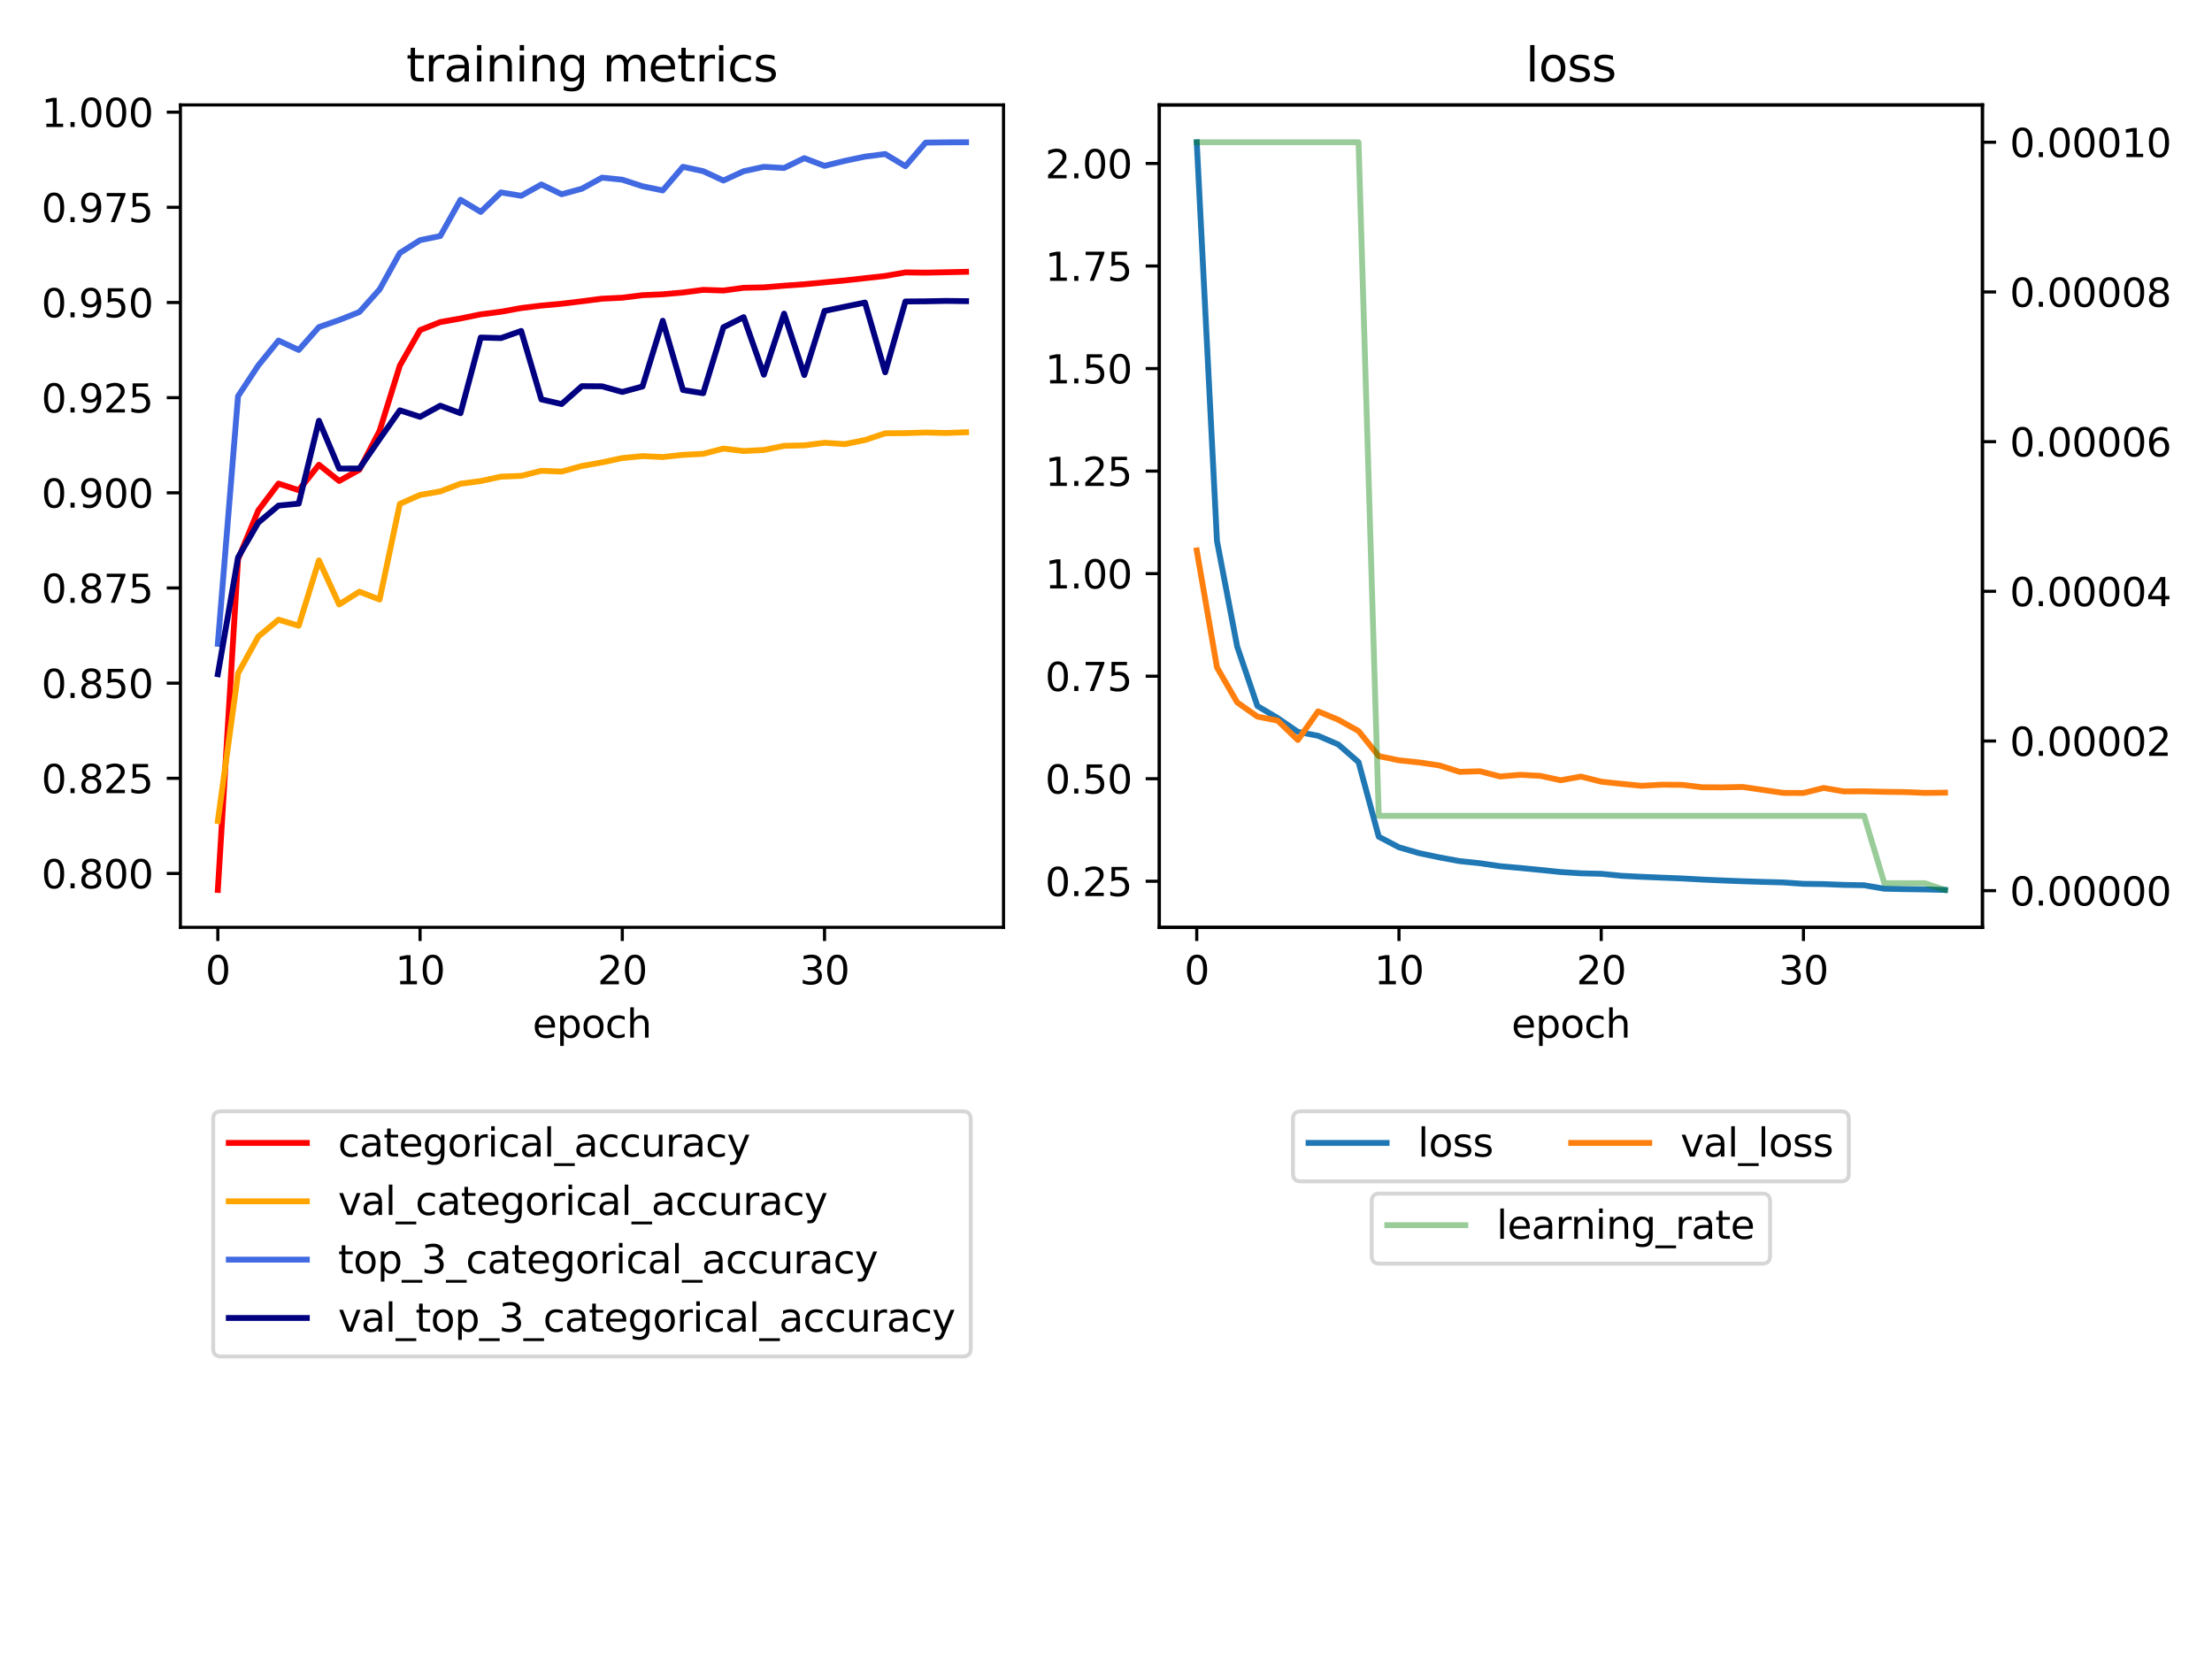 <?xml version="1.0" encoding="utf-8" standalone="no"?>
<!DOCTYPE svg PUBLIC "-//W3C//DTD SVG 1.1//EN"
  "http://www.w3.org/Graphics/SVG/1.1/DTD/svg11.dtd">
<svg xmlns:xlink="http://www.w3.org/1999/xlink" width="566.929pt" height="425.197pt" viewBox="0 0 566.929 425.197" xmlns="http://www.w3.org/2000/svg" version="1.1">
 <defs>
  <style type="text/css">*{stroke-linejoin: round; stroke-linecap: butt}</style>
 </defs>
 <g id="figure_1">
  <g id="patch_1">
   <path d="M 0 425.197 
L 566.929 425.197 
L 566.929 0 
L 0 0 
z
" style="fill: #ffffff"/>
  </g>
  <g id="axes_1">
   <g id="patch_2">
    <path d="M 46.24 237.672 
L 257.195 237.672 
L 257.195 26.88 
L 46.24 26.88 
z
" style="fill: #ffffff"/>
   </g>
   <g id="matplotlib.axis_1">
    <g id="xtick_1">
     <g id="line2d_1">
      <defs>
       <path id="mb684f22e29" d="M 0 0 
L 0 3.5 
" style="stroke: #000000; stroke-width: 0.8"/>
      </defs>
      <g>
       <use xlink:href="#mb684f22e29" x="55.829" y="237.672" style="stroke: #000000; stroke-width: 0.8"/>
      </g>
     </g>
     <g id="text_1">
      <!-- 0 -->
      <g transform="translate(52.648 252.27) scale(0.1 -0.1)">
       <defs>
        <path id="DejaVuSans-30" d="M 2034 4250 
Q 1547 4250 1301 3770 
Q 1056 3291 1056 2328 
Q 1056 1369 1301 889 
Q 1547 409 2034 409 
Q 2525 409 2770 889 
Q 3016 1369 3016 2328 
Q 3016 3291 2770 3770 
Q 2525 4250 2034 4250 
z
M 2034 4750 
Q 2819 4750 3233 4129 
Q 3647 3509 3647 2328 
Q 3647 1150 3233 529 
Q 2819 -91 2034 -91 
Q 1250 -91 836 529 
Q 422 1150 422 2328 
Q 422 3509 836 4129 
Q 1250 4750 2034 4750 
z
" transform="scale(0.016)"/>
       </defs>
       <use xlink:href="#DejaVuSans-30"/>
      </g>
     </g>
    </g>
    <g id="xtick_2">
     <g id="line2d_2">
      <g>
       <use xlink:href="#mb684f22e29" x="107.66" y="237.672" style="stroke: #000000; stroke-width: 0.8"/>
      </g>
     </g>
     <g id="text_2">
      <!-- 10 -->
      <g transform="translate(101.298 252.27) scale(0.1 -0.1)">
       <defs>
        <path id="DejaVuSans-31" d="M 794 531 
L 1825 531 
L 1825 4091 
L 703 3866 
L 703 4441 
L 1819 4666 
L 2450 4666 
L 2450 531 
L 3481 531 
L 3481 0 
L 794 0 
L 794 531 
z
" transform="scale(0.016)"/>
       </defs>
       <use xlink:href="#DejaVuSans-31"/>
       <use xlink:href="#DejaVuSans-30" x="63.623"/>
      </g>
     </g>
    </g>
    <g id="xtick_3">
     <g id="line2d_3">
      <g>
       <use xlink:href="#mb684f22e29" x="159.492" y="237.672" style="stroke: #000000; stroke-width: 0.8"/>
      </g>
     </g>
     <g id="text_3">
      <!-- 20 -->
      <g transform="translate(153.13 252.27) scale(0.1 -0.1)">
       <defs>
        <path id="DejaVuSans-32" d="M 1228 531 
L 3431 531 
L 3431 0 
L 469 0 
L 469 531 
Q 828 903 1448 1529 
Q 2069 2156 2228 2338 
Q 2531 2678 2651 2914 
Q 2772 3150 2772 3378 
Q 2772 3750 2511 3984 
Q 2250 4219 1831 4219 
Q 1534 4219 1204 4116 
Q 875 4013 500 3803 
L 500 4441 
Q 881 4594 1212 4672 
Q 1544 4750 1819 4750 
Q 2544 4750 2975 4387 
Q 3406 4025 3406 3419 
Q 3406 3131 3298 2873 
Q 3191 2616 2906 2266 
Q 2828 2175 2409 1742 
Q 1991 1309 1228 531 
z
" transform="scale(0.016)"/>
       </defs>
       <use xlink:href="#DejaVuSans-32"/>
       <use xlink:href="#DejaVuSans-30" x="63.623"/>
      </g>
     </g>
    </g>
    <g id="xtick_4">
     <g id="line2d_4">
      <g>
       <use xlink:href="#mb684f22e29" x="211.324" y="237.672" style="stroke: #000000; stroke-width: 0.8"/>
      </g>
     </g>
     <g id="text_4">
      <!-- 30 -->
      <g transform="translate(204.961 252.27) scale(0.1 -0.1)">
       <defs>
        <path id="DejaVuSans-33" d="M 2597 2516 
Q 3050 2419 3304 2112 
Q 3559 1806 3559 1356 
Q 3559 666 3084 287 
Q 2609 -91 1734 -91 
Q 1441 -91 1130 -33 
Q 819 25 488 141 
L 488 750 
Q 750 597 1062 519 
Q 1375 441 1716 441 
Q 2309 441 2620 675 
Q 2931 909 2931 1356 
Q 2931 1769 2642 2001 
Q 2353 2234 1838 2234 
L 1294 2234 
L 1294 2753 
L 1863 2753 
Q 2328 2753 2575 2939 
Q 2822 3125 2822 3475 
Q 2822 3834 2567 4026 
Q 2313 4219 1838 4219 
Q 1578 4219 1281 4162 
Q 984 4106 628 3988 
L 628 4550 
Q 988 4650 1302 4700 
Q 1616 4750 1894 4750 
Q 2613 4750 3031 4423 
Q 3450 4097 3450 3541 
Q 3450 3153 3228 2886 
Q 3006 2619 2597 2516 
z
" transform="scale(0.016)"/>
       </defs>
       <use xlink:href="#DejaVuSans-33"/>
       <use xlink:href="#DejaVuSans-30" x="63.623"/>
      </g>
     </g>
    </g>
    <g id="text_5">
     <!-- epoch -->
     <g transform="translate(136.489 265.948) scale(0.1 -0.1)">
      <defs>
       <path id="DejaVuSans-65" d="M 3597 1894 
L 3597 1613 
L 953 1613 
Q 991 1019 1311 708 
Q 1631 397 2203 397 
Q 2534 397 2845 478 
Q 3156 559 3463 722 
L 3463 178 
Q 3153 47 2828 -22 
Q 2503 -91 2169 -91 
Q 1331 -91 842 396 
Q 353 884 353 1716 
Q 353 2575 817 3079 
Q 1281 3584 2069 3584 
Q 2775 3584 3186 3129 
Q 3597 2675 3597 1894 
z
M 3022 2063 
Q 3016 2534 2758 2815 
Q 2500 3097 2075 3097 
Q 1594 3097 1305 2825 
Q 1016 2553 972 2059 
L 3022 2063 
z
" transform="scale(0.016)"/>
       <path id="DejaVuSans-70" d="M 1159 525 
L 1159 -1331 
L 581 -1331 
L 581 3500 
L 1159 3500 
L 1159 2969 
Q 1341 3281 1617 3432 
Q 1894 3584 2278 3584 
Q 2916 3584 3314 3078 
Q 3713 2572 3713 1747 
Q 3713 922 3314 415 
Q 2916 -91 2278 -91 
Q 1894 -91 1617 61 
Q 1341 213 1159 525 
z
M 3116 1747 
Q 3116 2381 2855 2742 
Q 2594 3103 2138 3103 
Q 1681 3103 1420 2742 
Q 1159 2381 1159 1747 
Q 1159 1113 1420 752 
Q 1681 391 2138 391 
Q 2594 391 2855 752 
Q 3116 1113 3116 1747 
z
" transform="scale(0.016)"/>
       <path id="DejaVuSans-6f" d="M 1959 3097 
Q 1497 3097 1228 2736 
Q 959 2375 959 1747 
Q 959 1119 1226 758 
Q 1494 397 1959 397 
Q 2419 397 2687 759 
Q 2956 1122 2956 1747 
Q 2956 2369 2687 2733 
Q 2419 3097 1959 3097 
z
M 1959 3584 
Q 2709 3584 3137 3096 
Q 3566 2609 3566 1747 
Q 3566 888 3137 398 
Q 2709 -91 1959 -91 
Q 1206 -91 779 398 
Q 353 888 353 1747 
Q 353 2609 779 3096 
Q 1206 3584 1959 3584 
z
" transform="scale(0.016)"/>
       <path id="DejaVuSans-63" d="M 3122 3366 
L 3122 2828 
Q 2878 2963 2633 3030 
Q 2388 3097 2138 3097 
Q 1578 3097 1268 2742 
Q 959 2388 959 1747 
Q 959 1106 1268 751 
Q 1578 397 2138 397 
Q 2388 397 2633 464 
Q 2878 531 3122 666 
L 3122 134 
Q 2881 22 2623 -34 
Q 2366 -91 2075 -91 
Q 1284 -91 818 406 
Q 353 903 353 1747 
Q 353 2603 823 3093 
Q 1294 3584 2113 3584 
Q 2378 3584 2631 3529 
Q 2884 3475 3122 3366 
z
" transform="scale(0.016)"/>
       <path id="DejaVuSans-68" d="M 3513 2113 
L 3513 0 
L 2938 0 
L 2938 2094 
Q 2938 2591 2744 2837 
Q 2550 3084 2163 3084 
Q 1697 3084 1428 2787 
Q 1159 2491 1159 1978 
L 1159 0 
L 581 0 
L 581 4863 
L 1159 4863 
L 1159 2956 
Q 1366 3272 1645 3428 
Q 1925 3584 2291 3584 
Q 2894 3584 3203 3211 
Q 3513 2838 3513 2113 
z
" transform="scale(0.016)"/>
      </defs>
      <use xlink:href="#DejaVuSans-65"/>
      <use xlink:href="#DejaVuSans-70" x="61.523"/>
      <use xlink:href="#DejaVuSans-6f" x="125"/>
      <use xlink:href="#DejaVuSans-63" x="186.182"/>
      <use xlink:href="#DejaVuSans-68" x="241.162"/>
     </g>
    </g>
   </g>
   <g id="matplotlib.axis_2">
    <g id="ytick_1">
     <g id="line2d_5">
      <defs>
       <path id="mec650b9d43" d="M 0 0 
L -3.5 0 
" style="stroke: #000000; stroke-width: 0.8"/>
      </defs>
      <g>
       <use xlink:href="#mec650b9d43" x="46.24" y="223.868" style="stroke: #000000; stroke-width: 0.8"/>
      </g>
     </g>
     <g id="text_6">
      <!-- 0.800 -->
      <g transform="translate(10.612 227.667) scale(0.1 -0.1)">
       <defs>
        <path id="DejaVuSans-2e" d="M 684 794 
L 1344 794 
L 1344 0 
L 684 0 
L 684 794 
z
" transform="scale(0.016)"/>
        <path id="DejaVuSans-38" d="M 2034 2216 
Q 1584 2216 1326 1975 
Q 1069 1734 1069 1313 
Q 1069 891 1326 650 
Q 1584 409 2034 409 
Q 2484 409 2743 651 
Q 3003 894 3003 1313 
Q 3003 1734 2745 1975 
Q 2488 2216 2034 2216 
z
M 1403 2484 
Q 997 2584 770 2862 
Q 544 3141 544 3541 
Q 544 4100 942 4425 
Q 1341 4750 2034 4750 
Q 2731 4750 3128 4425 
Q 3525 4100 3525 3541 
Q 3525 3141 3298 2862 
Q 3072 2584 2669 2484 
Q 3125 2378 3379 2068 
Q 3634 1759 3634 1313 
Q 3634 634 3220 271 
Q 2806 -91 2034 -91 
Q 1263 -91 848 271 
Q 434 634 434 1313 
Q 434 1759 690 2068 
Q 947 2378 1403 2484 
z
M 1172 3481 
Q 1172 3119 1398 2916 
Q 1625 2713 2034 2713 
Q 2441 2713 2670 2916 
Q 2900 3119 2900 3481 
Q 2900 3844 2670 4047 
Q 2441 4250 2034 4250 
Q 1625 4250 1398 4047 
Q 1172 3844 1172 3481 
z
" transform="scale(0.016)"/>
       </defs>
       <use xlink:href="#DejaVuSans-30"/>
       <use xlink:href="#DejaVuSans-2e" x="63.623"/>
       <use xlink:href="#DejaVuSans-38" x="95.41"/>
       <use xlink:href="#DejaVuSans-30" x="159.033"/>
       <use xlink:href="#DejaVuSans-30" x="222.656"/>
      </g>
     </g>
    </g>
    <g id="ytick_2">
     <g id="line2d_6">
      <g>
       <use xlink:href="#mec650b9d43" x="46.24" y="199.478" style="stroke: #000000; stroke-width: 0.8"/>
      </g>
     </g>
     <g id="text_7">
      <!-- 0.825 -->
      <g transform="translate(10.612 203.277) scale(0.1 -0.1)">
       <defs>
        <path id="DejaVuSans-35" d="M 691 4666 
L 3169 4666 
L 3169 4134 
L 1269 4134 
L 1269 2991 
Q 1406 3038 1543 3061 
Q 1681 3084 1819 3084 
Q 2600 3084 3056 2656 
Q 3513 2228 3513 1497 
Q 3513 744 3044 326 
Q 2575 -91 1722 -91 
Q 1428 -91 1123 -41 
Q 819 9 494 109 
L 494 744 
Q 775 591 1075 516 
Q 1375 441 1709 441 
Q 2250 441 2565 725 
Q 2881 1009 2881 1497 
Q 2881 1984 2565 2268 
Q 2250 2553 1709 2553 
Q 1456 2553 1204 2497 
Q 953 2441 691 2322 
L 691 4666 
z
" transform="scale(0.016)"/>
       </defs>
       <use xlink:href="#DejaVuSans-30"/>
       <use xlink:href="#DejaVuSans-2e" x="63.623"/>
       <use xlink:href="#DejaVuSans-38" x="95.41"/>
       <use xlink:href="#DejaVuSans-32" x="159.033"/>
       <use xlink:href="#DejaVuSans-35" x="222.656"/>
      </g>
     </g>
    </g>
    <g id="ytick_3">
     <g id="line2d_7">
      <g>
       <use xlink:href="#mec650b9d43" x="46.24" y="175.088" style="stroke: #000000; stroke-width: 0.8"/>
      </g>
     </g>
     <g id="text_8">
      <!-- 0.850 -->
      <g transform="translate(10.612 178.887) scale(0.1 -0.1)">
       <use xlink:href="#DejaVuSans-30"/>
       <use xlink:href="#DejaVuSans-2e" x="63.623"/>
       <use xlink:href="#DejaVuSans-38" x="95.41"/>
       <use xlink:href="#DejaVuSans-35" x="159.033"/>
       <use xlink:href="#DejaVuSans-30" x="222.656"/>
      </g>
     </g>
    </g>
    <g id="ytick_4">
     <g id="line2d_8">
      <g>
       <use xlink:href="#mec650b9d43" x="46.24" y="150.697" style="stroke: #000000; stroke-width: 0.8"/>
      </g>
     </g>
     <g id="text_9">
      <!-- 0.875 -->
      <g transform="translate(10.612 154.497) scale(0.1 -0.1)">
       <defs>
        <path id="DejaVuSans-37" d="M 525 4666 
L 3525 4666 
L 3525 4397 
L 1831 0 
L 1172 0 
L 2766 4134 
L 525 4134 
L 525 4666 
z
" transform="scale(0.016)"/>
       </defs>
       <use xlink:href="#DejaVuSans-30"/>
       <use xlink:href="#DejaVuSans-2e" x="63.623"/>
       <use xlink:href="#DejaVuSans-38" x="95.41"/>
       <use xlink:href="#DejaVuSans-37" x="159.033"/>
       <use xlink:href="#DejaVuSans-35" x="222.656"/>
      </g>
     </g>
    </g>
    <g id="ytick_5">
     <g id="line2d_9">
      <g>
       <use xlink:href="#mec650b9d43" x="46.24" y="126.307" style="stroke: #000000; stroke-width: 0.8"/>
      </g>
     </g>
     <g id="text_10">
      <!-- 0.900 -->
      <g transform="translate(10.612 130.107) scale(0.1 -0.1)">
       <defs>
        <path id="DejaVuSans-39" d="M 703 97 
L 703 672 
Q 941 559 1184 500 
Q 1428 441 1663 441 
Q 2288 441 2617 861 
Q 2947 1281 2994 2138 
Q 2813 1869 2534 1725 
Q 2256 1581 1919 1581 
Q 1219 1581 811 2004 
Q 403 2428 403 3163 
Q 403 3881 828 4315 
Q 1253 4750 1959 4750 
Q 2769 4750 3195 4129 
Q 3622 3509 3622 2328 
Q 3622 1225 3098 567 
Q 2575 -91 1691 -91 
Q 1453 -91 1209 -44 
Q 966 3 703 97 
z
M 1959 2075 
Q 2384 2075 2632 2365 
Q 2881 2656 2881 3163 
Q 2881 3666 2632 3958 
Q 2384 4250 1959 4250 
Q 1534 4250 1286 3958 
Q 1038 3666 1038 3163 
Q 1038 2656 1286 2365 
Q 1534 2075 1959 2075 
z
" transform="scale(0.016)"/>
       </defs>
       <use xlink:href="#DejaVuSans-30"/>
       <use xlink:href="#DejaVuSans-2e" x="63.623"/>
       <use xlink:href="#DejaVuSans-39" x="95.41"/>
       <use xlink:href="#DejaVuSans-30" x="159.033"/>
       <use xlink:href="#DejaVuSans-30" x="222.656"/>
      </g>
     </g>
    </g>
    <g id="ytick_6">
     <g id="line2d_10">
      <g>
       <use xlink:href="#mec650b9d43" x="46.24" y="101.917" style="stroke: #000000; stroke-width: 0.8"/>
      </g>
     </g>
     <g id="text_11">
      <!-- 0.925 -->
      <g transform="translate(10.612 105.717) scale(0.1 -0.1)">
       <use xlink:href="#DejaVuSans-30"/>
       <use xlink:href="#DejaVuSans-2e" x="63.623"/>
       <use xlink:href="#DejaVuSans-39" x="95.41"/>
       <use xlink:href="#DejaVuSans-32" x="159.033"/>
       <use xlink:href="#DejaVuSans-35" x="222.656"/>
      </g>
     </g>
    </g>
    <g id="ytick_7">
     <g id="line2d_11">
      <g>
       <use xlink:href="#mec650b9d43" x="46.24" y="77.527" style="stroke: #000000; stroke-width: 0.8"/>
      </g>
     </g>
     <g id="text_12">
      <!-- 0.950 -->
      <g transform="translate(10.612 81.327) scale(0.1 -0.1)">
       <use xlink:href="#DejaVuSans-30"/>
       <use xlink:href="#DejaVuSans-2e" x="63.623"/>
       <use xlink:href="#DejaVuSans-39" x="95.41"/>
       <use xlink:href="#DejaVuSans-35" x="159.033"/>
       <use xlink:href="#DejaVuSans-30" x="222.656"/>
      </g>
     </g>
    </g>
    <g id="ytick_8">
     <g id="line2d_12">
      <g>
       <use xlink:href="#mec650b9d43" x="46.24" y="53.137" style="stroke: #000000; stroke-width: 0.8"/>
      </g>
     </g>
     <g id="text_13">
      <!-- 0.975 -->
      <g transform="translate(10.612 56.937) scale(0.1 -0.1)">
       <use xlink:href="#DejaVuSans-30"/>
       <use xlink:href="#DejaVuSans-2e" x="63.623"/>
       <use xlink:href="#DejaVuSans-39" x="95.41"/>
       <use xlink:href="#DejaVuSans-37" x="159.033"/>
       <use xlink:href="#DejaVuSans-35" x="222.656"/>
      </g>
     </g>
    </g>
    <g id="ytick_9">
     <g id="line2d_13">
      <g>
       <use xlink:href="#mec650b9d43" x="46.24" y="28.747" style="stroke: #000000; stroke-width: 0.8"/>
      </g>
     </g>
     <g id="text_14">
      <!-- 1.000 -->
      <g transform="translate(10.612 32.547) scale(0.1 -0.1)">
       <use xlink:href="#DejaVuSans-31"/>
       <use xlink:href="#DejaVuSans-2e" x="63.623"/>
       <use xlink:href="#DejaVuSans-30" x="95.41"/>
       <use xlink:href="#DejaVuSans-30" x="159.033"/>
       <use xlink:href="#DejaVuSans-30" x="222.656"/>
      </g>
     </g>
    </g>
   </g>
   <g id="line2d_14">
    <path d="M 55.829 228.09 
L 61.012 143.334 
L 66.195 130.834 
L 71.378 123.94 
L 76.561 125.637 
L 81.745 119.119 
L 86.928 123.27 
L 92.111 120.389 
L 97.294 110.41 
L 102.477 93.704 
L 107.66 84.604 
L 112.844 82.545 
L 118.027 81.625 
L 123.21 80.564 
L 128.393 79.897 
L 133.576 78.954 
L 138.759 78.319 
L 143.943 77.849 
L 149.126 77.218 
L 154.309 76.551 
L 159.492 76.302 
L 164.675 75.655 
L 169.858 75.426 
L 175.041 74.969 
L 180.225 74.29 
L 185.408 74.46 
L 190.591 73.761 
L 195.774 73.651 
L 200.957 73.225 
L 206.14 72.858 
L 211.324 72.364 
L 216.507 71.883 
L 221.69 71.299 
L 226.873 70.727 
L 232.056 69.816 
L 237.239 69.879 
L 242.423 69.776 
L 247.606 69.662 
" clip-path="url(#pf6dcddb438)" style="fill: none; stroke: #ff0000; stroke-width: 1.5; stroke-linecap: square"/>
   </g>
   <g id="line2d_15">
    <path d="M 55.829 210.418 
L 61.012 172.572 
L 66.195 163.166 
L 71.378 158.825 
L 76.561 160.372 
L 81.745 143.63 
L 86.928 154.926 
L 92.111 151.65 
L 97.294 153.66 
L 102.477 129.139 
L 107.66 126.848 
L 112.844 125.944 
L 118.027 123.974 
L 123.21 123.291 
L 128.393 122.165 
L 133.576 121.964 
L 138.759 120.658 
L 143.943 120.859 
L 149.126 119.432 
L 154.309 118.507 
L 159.492 117.402 
L 164.675 116.899 
L 169.858 117.141 
L 175.041 116.578 
L 180.225 116.316 
L 185.408 114.97 
L 190.591 115.593 
L 195.774 115.332 
L 200.957 114.266 
L 206.14 114.146 
L 211.324 113.483 
L 216.507 113.824 
L 221.69 112.779 
L 226.873 111.051 
L 232.056 111.011 
L 237.239 110.85 
L 242.423 110.97 
L 247.606 110.789 
" clip-path="url(#pf6dcddb438)" style="fill: none; stroke: #ffa500; stroke-width: 1.5; stroke-linecap: square"/>
   </g>
   <g id="line2d_16">
    <path d="M 55.829 165.012 
L 61.012 101.532 
L 66.195 93.668 
L 71.378 87.284 
L 76.561 89.695 
L 81.745 83.831 
L 86.928 82.02 
L 92.111 79.964 
L 97.294 74.164 
L 102.477 64.832 
L 107.66 61.553 
L 112.844 60.492 
L 118.027 51.199 
L 123.21 54.312 
L 128.393 49.317 
L 133.576 50.177 
L 138.759 47.281 
L 143.943 49.786 
L 149.126 48.374 
L 154.309 45.525 
L 159.492 46.058 
L 164.675 47.739 
L 169.858 48.808 
L 175.041 42.747 
L 180.225 43.872 
L 185.408 46.267 
L 190.591 43.887 
L 195.774 42.759 
L 200.957 43.055 
L 206.14 40.53 
L 211.324 42.51 
L 216.507 41.232 
L 221.69 40.143 
L 226.873 39.476 
L 232.056 42.593 
L 237.239 36.548 
L 242.423 36.485 
L 247.606 36.461 
" clip-path="url(#pf6dcddb438)" style="fill: none; stroke: #4169e1; stroke-width: 1.5; stroke-linecap: square"/>
   </g>
   <g id="line2d_17">
    <path d="M 55.829 172.793 
L 61.012 142.867 
L 66.195 133.943 
L 71.378 129.582 
L 76.561 129.079 
L 81.745 107.835 
L 86.928 120.095 
L 92.111 120.075 
L 97.294 112.538 
L 102.477 105.162 
L 107.66 106.83 
L 112.844 103.976 
L 118.027 105.905 
L 123.21 86.51 
L 128.393 86.651 
L 133.576 84.822 
L 138.759 102.368 
L 143.943 103.554 
L 149.126 98.972 
L 154.309 99.012 
L 159.492 100.459 
L 164.675 99.052 
L 169.858 82.209 
L 175.041 99.956 
L 180.225 100.78 
L 185.408 83.878 
L 190.591 81.285 
L 195.774 96.037 
L 200.957 80.38 
L 206.14 96.118 
L 211.324 79.697 
L 216.507 78.612 
L 221.69 77.546 
L 226.873 95.414 
L 232.056 77.265 
L 237.239 77.225 
L 242.423 77.124 
L 247.606 77.185 
" clip-path="url(#pf6dcddb438)" style="fill: none; stroke: #000080; stroke-width: 1.5; stroke-linecap: square"/>
   </g>
   <g id="patch_3">
    <path d="M 46.24 237.672 
L 46.24 26.88 
" style="fill: none; stroke: #000000; stroke-width: 0.8; stroke-linejoin: miter; stroke-linecap: square"/>
   </g>
   <g id="patch_4">
    <path d="M 257.195 237.672 
L 257.195 26.88 
" style="fill: none; stroke: #000000; stroke-width: 0.8; stroke-linejoin: miter; stroke-linecap: square"/>
   </g>
   <g id="patch_5">
    <path d="M 46.24 237.672 
L 257.195 237.672 
" style="fill: none; stroke: #000000; stroke-width: 0.8; stroke-linejoin: miter; stroke-linecap: square"/>
   </g>
   <g id="patch_6">
    <path d="M 46.24 26.88 
L 257.195 26.88 
" style="fill: none; stroke: #000000; stroke-width: 0.8; stroke-linejoin: miter; stroke-linecap: square"/>
   </g>
   <g id="text_15">
    <!-- training metrics -->
    <g transform="translate(104.12 20.88) scale(0.12 -0.12)">
     <defs>
      <path id="DejaVuSans-74" d="M 1172 4494 
L 1172 3500 
L 2356 3500 
L 2356 3053 
L 1172 3053 
L 1172 1153 
Q 1172 725 1289 603 
Q 1406 481 1766 481 
L 2356 481 
L 2356 0 
L 1766 0 
Q 1100 0 847 248 
Q 594 497 594 1153 
L 594 3053 
L 172 3053 
L 172 3500 
L 594 3500 
L 594 4494 
L 1172 4494 
z
" transform="scale(0.016)"/>
      <path id="DejaVuSans-72" d="M 2631 2963 
Q 2534 3019 2420 3045 
Q 2306 3072 2169 3072 
Q 1681 3072 1420 2755 
Q 1159 2438 1159 1844 
L 1159 0 
L 581 0 
L 581 3500 
L 1159 3500 
L 1159 2956 
Q 1341 3275 1631 3429 
Q 1922 3584 2338 3584 
Q 2397 3584 2469 3576 
Q 2541 3569 2628 3553 
L 2631 2963 
z
" transform="scale(0.016)"/>
      <path id="DejaVuSans-61" d="M 2194 1759 
Q 1497 1759 1228 1600 
Q 959 1441 959 1056 
Q 959 750 1161 570 
Q 1363 391 1709 391 
Q 2188 391 2477 730 
Q 2766 1069 2766 1631 
L 2766 1759 
L 2194 1759 
z
M 3341 1997 
L 3341 0 
L 2766 0 
L 2766 531 
Q 2569 213 2275 61 
Q 1981 -91 1556 -91 
Q 1019 -91 701 211 
Q 384 513 384 1019 
Q 384 1609 779 1909 
Q 1175 2209 1959 2209 
L 2766 2209 
L 2766 2266 
Q 2766 2663 2505 2880 
Q 2244 3097 1772 3097 
Q 1472 3097 1187 3025 
Q 903 2953 641 2809 
L 641 3341 
Q 956 3463 1253 3523 
Q 1550 3584 1831 3584 
Q 2591 3584 2966 3190 
Q 3341 2797 3341 1997 
z
" transform="scale(0.016)"/>
      <path id="DejaVuSans-69" d="M 603 3500 
L 1178 3500 
L 1178 0 
L 603 0 
L 603 3500 
z
M 603 4863 
L 1178 4863 
L 1178 4134 
L 603 4134 
L 603 4863 
z
" transform="scale(0.016)"/>
      <path id="DejaVuSans-6e" d="M 3513 2113 
L 3513 0 
L 2938 0 
L 2938 2094 
Q 2938 2591 2744 2837 
Q 2550 3084 2163 3084 
Q 1697 3084 1428 2787 
Q 1159 2491 1159 1978 
L 1159 0 
L 581 0 
L 581 3500 
L 1159 3500 
L 1159 2956 
Q 1366 3272 1645 3428 
Q 1925 3584 2291 3584 
Q 2894 3584 3203 3211 
Q 3513 2838 3513 2113 
z
" transform="scale(0.016)"/>
      <path id="DejaVuSans-67" d="M 2906 1791 
Q 2906 2416 2648 2759 
Q 2391 3103 1925 3103 
Q 1463 3103 1205 2759 
Q 947 2416 947 1791 
Q 947 1169 1205 825 
Q 1463 481 1925 481 
Q 2391 481 2648 825 
Q 2906 1169 2906 1791 
z
M 3481 434 
Q 3481 -459 3084 -895 
Q 2688 -1331 1869 -1331 
Q 1566 -1331 1297 -1286 
Q 1028 -1241 775 -1147 
L 775 -588 
Q 1028 -725 1275 -790 
Q 1522 -856 1778 -856 
Q 2344 -856 2625 -561 
Q 2906 -266 2906 331 
L 2906 616 
Q 2728 306 2450 153 
Q 2172 0 1784 0 
Q 1141 0 747 490 
Q 353 981 353 1791 
Q 353 2603 747 3093 
Q 1141 3584 1784 3584 
Q 2172 3584 2450 3431 
Q 2728 3278 2906 2969 
L 2906 3500 
L 3481 3500 
L 3481 434 
z
" transform="scale(0.016)"/>
      <path id="DejaVuSans-20" transform="scale(0.016)"/>
      <path id="DejaVuSans-6d" d="M 3328 2828 
Q 3544 3216 3844 3400 
Q 4144 3584 4550 3584 
Q 5097 3584 5394 3201 
Q 5691 2819 5691 2113 
L 5691 0 
L 5113 0 
L 5113 2094 
Q 5113 2597 4934 2840 
Q 4756 3084 4391 3084 
Q 3944 3084 3684 2787 
Q 3425 2491 3425 1978 
L 3425 0 
L 2847 0 
L 2847 2094 
Q 2847 2600 2669 2842 
Q 2491 3084 2119 3084 
Q 1678 3084 1418 2786 
Q 1159 2488 1159 1978 
L 1159 0 
L 581 0 
L 581 3500 
L 1159 3500 
L 1159 2956 
Q 1356 3278 1631 3431 
Q 1906 3584 2284 3584 
Q 2666 3584 2933 3390 
Q 3200 3197 3328 2828 
z
" transform="scale(0.016)"/>
      <path id="DejaVuSans-73" d="M 2834 3397 
L 2834 2853 
Q 2591 2978 2328 3040 
Q 2066 3103 1784 3103 
Q 1356 3103 1142 2972 
Q 928 2841 928 2578 
Q 928 2378 1081 2264 
Q 1234 2150 1697 2047 
L 1894 2003 
Q 2506 1872 2764 1633 
Q 3022 1394 3022 966 
Q 3022 478 2636 193 
Q 2250 -91 1575 -91 
Q 1294 -91 989 -36 
Q 684 19 347 128 
L 347 722 
Q 666 556 975 473 
Q 1284 391 1588 391 
Q 1994 391 2212 530 
Q 2431 669 2431 922 
Q 2431 1156 2273 1281 
Q 2116 1406 1581 1522 
L 1381 1569 
Q 847 1681 609 1914 
Q 372 2147 372 2553 
Q 372 3047 722 3315 
Q 1072 3584 1716 3584 
Q 2034 3584 2315 3537 
Q 2597 3491 2834 3397 
z
" transform="scale(0.016)"/>
     </defs>
     <use xlink:href="#DejaVuSans-74"/>
     <use xlink:href="#DejaVuSans-72" x="39.209"/>
     <use xlink:href="#DejaVuSans-61" x="80.322"/>
     <use xlink:href="#DejaVuSans-69" x="141.602"/>
     <use xlink:href="#DejaVuSans-6e" x="169.385"/>
     <use xlink:href="#DejaVuSans-69" x="232.764"/>
     <use xlink:href="#DejaVuSans-6e" x="260.547"/>
     <use xlink:href="#DejaVuSans-67" x="323.926"/>
     <use xlink:href="#DejaVuSans-20" x="387.402"/>
     <use xlink:href="#DejaVuSans-6d" x="419.189"/>
     <use xlink:href="#DejaVuSans-65" x="516.602"/>
     <use xlink:href="#DejaVuSans-74" x="578.125"/>
     <use xlink:href="#DejaVuSans-72" x="617.334"/>
     <use xlink:href="#DejaVuSans-69" x="658.447"/>
     <use xlink:href="#DejaVuSans-63" x="686.23"/>
     <use xlink:href="#DejaVuSans-73" x="741.211"/>
    </g>
   </g>
   <g id="legend_1">
    <g id="patch_7">
     <path d="M 56.64 347.655 
L 246.795 347.655 
Q 248.795 347.655 248.795 345.655 
L 248.795 286.83 
Q 248.795 284.83 246.795 284.83 
L 56.64 284.83 
Q 54.64 284.83 54.64 286.83 
L 54.64 345.655 
Q 54.64 347.655 56.64 347.655 
z
" style="fill: #ffffff; opacity: 0.8; stroke: #cccccc; stroke-linejoin: miter"/>
    </g>
    <g id="line2d_18">
     <path d="M 58.64 292.929 
L 68.64 292.929 
L 78.64 292.929 
" style="fill: none; stroke: #ff0000; stroke-width: 1.5; stroke-linecap: square"/>
    </g>
    <g id="text_16">
     <!-- categorical_accuracy -->
     <g transform="translate(86.64 296.429) scale(0.1 -0.1)">
      <defs>
       <path id="DejaVuSans-6c" d="M 603 4863 
L 1178 4863 
L 1178 0 
L 603 0 
L 603 4863 
z
" transform="scale(0.016)"/>
       <path id="DejaVuSans-5f" d="M 3263 -1063 
L 3263 -1509 
L -63 -1509 
L -63 -1063 
L 3263 -1063 
z
" transform="scale(0.016)"/>
       <path id="DejaVuSans-75" d="M 544 1381 
L 544 3500 
L 1119 3500 
L 1119 1403 
Q 1119 906 1312 657 
Q 1506 409 1894 409 
Q 2359 409 2629 706 
Q 2900 1003 2900 1516 
L 2900 3500 
L 3475 3500 
L 3475 0 
L 2900 0 
L 2900 538 
Q 2691 219 2414 64 
Q 2138 -91 1772 -91 
Q 1169 -91 856 284 
Q 544 659 544 1381 
z
M 1991 3584 
L 1991 3584 
z
" transform="scale(0.016)"/>
       <path id="DejaVuSans-79" d="M 2059 -325 
Q 1816 -950 1584 -1140 
Q 1353 -1331 966 -1331 
L 506 -1331 
L 506 -850 
L 844 -850 
Q 1081 -850 1212 -737 
Q 1344 -625 1503 -206 
L 1606 56 
L 191 3500 
L 800 3500 
L 1894 763 
L 2988 3500 
L 3597 3500 
L 2059 -325 
z
" transform="scale(0.016)"/>
      </defs>
      <use xlink:href="#DejaVuSans-63"/>
      <use xlink:href="#DejaVuSans-61" x="54.98"/>
      <use xlink:href="#DejaVuSans-74" x="116.26"/>
      <use xlink:href="#DejaVuSans-65" x="155.469"/>
      <use xlink:href="#DejaVuSans-67" x="216.992"/>
      <use xlink:href="#DejaVuSans-6f" x="280.469"/>
      <use xlink:href="#DejaVuSans-72" x="341.65"/>
      <use xlink:href="#DejaVuSans-69" x="382.764"/>
      <use xlink:href="#DejaVuSans-63" x="410.547"/>
      <use xlink:href="#DejaVuSans-61" x="465.527"/>
      <use xlink:href="#DejaVuSans-6c" x="526.807"/>
      <use xlink:href="#DejaVuSans-5f" x="554.59"/>
      <use xlink:href="#DejaVuSans-61" x="604.59"/>
      <use xlink:href="#DejaVuSans-63" x="665.869"/>
      <use xlink:href="#DejaVuSans-63" x="720.85"/>
      <use xlink:href="#DejaVuSans-75" x="775.83"/>
      <use xlink:href="#DejaVuSans-72" x="839.209"/>
      <use xlink:href="#DejaVuSans-61" x="880.322"/>
      <use xlink:href="#DejaVuSans-63" x="941.602"/>
      <use xlink:href="#DejaVuSans-79" x="996.582"/>
     </g>
    </g>
    <g id="line2d_19">
     <path d="M 58.64 307.885 
L 68.64 307.885 
L 78.64 307.885 
" style="fill: none; stroke: #ffa500; stroke-width: 1.5; stroke-linecap: square"/>
    </g>
    <g id="text_17">
     <!-- val_categorical_accuracy -->
     <g transform="translate(86.64 311.385) scale(0.1 -0.1)">
      <defs>
       <path id="DejaVuSans-76" d="M 191 3500 
L 800 3500 
L 1894 563 
L 2988 3500 
L 3597 3500 
L 2284 0 
L 1503 0 
L 191 3500 
z
" transform="scale(0.016)"/>
      </defs>
      <use xlink:href="#DejaVuSans-76"/>
      <use xlink:href="#DejaVuSans-61" x="59.18"/>
      <use xlink:href="#DejaVuSans-6c" x="120.459"/>
      <use xlink:href="#DejaVuSans-5f" x="148.242"/>
      <use xlink:href="#DejaVuSans-63" x="198.242"/>
      <use xlink:href="#DejaVuSans-61" x="253.223"/>
      <use xlink:href="#DejaVuSans-74" x="314.502"/>
      <use xlink:href="#DejaVuSans-65" x="353.711"/>
      <use xlink:href="#DejaVuSans-67" x="415.234"/>
      <use xlink:href="#DejaVuSans-6f" x="478.711"/>
      <use xlink:href="#DejaVuSans-72" x="539.893"/>
      <use xlink:href="#DejaVuSans-69" x="581.006"/>
      <use xlink:href="#DejaVuSans-63" x="608.789"/>
      <use xlink:href="#DejaVuSans-61" x="663.77"/>
      <use xlink:href="#DejaVuSans-6c" x="725.049"/>
      <use xlink:href="#DejaVuSans-5f" x="752.832"/>
      <use xlink:href="#DejaVuSans-61" x="802.832"/>
      <use xlink:href="#DejaVuSans-63" x="864.111"/>
      <use xlink:href="#DejaVuSans-63" x="919.092"/>
      <use xlink:href="#DejaVuSans-75" x="974.072"/>
      <use xlink:href="#DejaVuSans-72" x="1037.451"/>
      <use xlink:href="#DejaVuSans-61" x="1078.564"/>
      <use xlink:href="#DejaVuSans-63" x="1139.844"/>
      <use xlink:href="#DejaVuSans-79" x="1194.824"/>
     </g>
    </g>
    <g id="line2d_20">
     <path d="M 58.64 322.841 
L 68.64 322.841 
L 78.64 322.841 
" style="fill: none; stroke: #4169e1; stroke-width: 1.5; stroke-linecap: square"/>
    </g>
    <g id="text_18">
     <!-- top_3_categorical_accuracy -->
     <g transform="translate(86.64 326.341) scale(0.1 -0.1)">
      <use xlink:href="#DejaVuSans-74"/>
      <use xlink:href="#DejaVuSans-6f" x="39.209"/>
      <use xlink:href="#DejaVuSans-70" x="100.391"/>
      <use xlink:href="#DejaVuSans-5f" x="163.867"/>
      <use xlink:href="#DejaVuSans-33" x="213.867"/>
      <use xlink:href="#DejaVuSans-5f" x="277.49"/>
      <use xlink:href="#DejaVuSans-63" x="327.49"/>
      <use xlink:href="#DejaVuSans-61" x="382.471"/>
      <use xlink:href="#DejaVuSans-74" x="443.75"/>
      <use xlink:href="#DejaVuSans-65" x="482.959"/>
      <use xlink:href="#DejaVuSans-67" x="544.482"/>
      <use xlink:href="#DejaVuSans-6f" x="607.959"/>
      <use xlink:href="#DejaVuSans-72" x="669.141"/>
      <use xlink:href="#DejaVuSans-69" x="710.254"/>
      <use xlink:href="#DejaVuSans-63" x="738.037"/>
      <use xlink:href="#DejaVuSans-61" x="793.018"/>
      <use xlink:href="#DejaVuSans-6c" x="854.297"/>
      <use xlink:href="#DejaVuSans-5f" x="882.08"/>
      <use xlink:href="#DejaVuSans-61" x="932.08"/>
      <use xlink:href="#DejaVuSans-63" x="993.359"/>
      <use xlink:href="#DejaVuSans-63" x="1048.34"/>
      <use xlink:href="#DejaVuSans-75" x="1103.32"/>
      <use xlink:href="#DejaVuSans-72" x="1166.699"/>
      <use xlink:href="#DejaVuSans-61" x="1207.812"/>
      <use xlink:href="#DejaVuSans-63" x="1269.092"/>
      <use xlink:href="#DejaVuSans-79" x="1324.072"/>
     </g>
    </g>
    <g id="line2d_21">
     <path d="M 58.64 337.797 
L 68.64 337.797 
L 78.64 337.797 
" style="fill: none; stroke: #000080; stroke-width: 1.5; stroke-linecap: square"/>
    </g>
    <g id="text_19">
     <!-- val_top_3_categorical_accuracy -->
     <g transform="translate(86.64 341.297) scale(0.1 -0.1)">
      <use xlink:href="#DejaVuSans-76"/>
      <use xlink:href="#DejaVuSans-61" x="59.18"/>
      <use xlink:href="#DejaVuSans-6c" x="120.459"/>
      <use xlink:href="#DejaVuSans-5f" x="148.242"/>
      <use xlink:href="#DejaVuSans-74" x="198.242"/>
      <use xlink:href="#DejaVuSans-6f" x="237.451"/>
      <use xlink:href="#DejaVuSans-70" x="298.633"/>
      <use xlink:href="#DejaVuSans-5f" x="362.109"/>
      <use xlink:href="#DejaVuSans-33" x="412.109"/>
      <use xlink:href="#DejaVuSans-5f" x="475.732"/>
      <use xlink:href="#DejaVuSans-63" x="525.732"/>
      <use xlink:href="#DejaVuSans-61" x="580.713"/>
      <use xlink:href="#DejaVuSans-74" x="641.992"/>
      <use xlink:href="#DejaVuSans-65" x="681.201"/>
      <use xlink:href="#DejaVuSans-67" x="742.725"/>
      <use xlink:href="#DejaVuSans-6f" x="806.201"/>
      <use xlink:href="#DejaVuSans-72" x="867.383"/>
      <use xlink:href="#DejaVuSans-69" x="908.496"/>
      <use xlink:href="#DejaVuSans-63" x="936.279"/>
      <use xlink:href="#DejaVuSans-61" x="991.26"/>
      <use xlink:href="#DejaVuSans-6c" x="1052.539"/>
      <use xlink:href="#DejaVuSans-5f" x="1080.322"/>
      <use xlink:href="#DejaVuSans-61" x="1130.322"/>
      <use xlink:href="#DejaVuSans-63" x="1191.602"/>
      <use xlink:href="#DejaVuSans-63" x="1246.582"/>
      <use xlink:href="#DejaVuSans-75" x="1301.562"/>
      <use xlink:href="#DejaVuSans-72" x="1364.941"/>
      <use xlink:href="#DejaVuSans-61" x="1406.055"/>
      <use xlink:href="#DejaVuSans-63" x="1467.334"/>
      <use xlink:href="#DejaVuSans-79" x="1522.314"/>
     </g>
    </g>
   </g>
  </g>
  <g id="axes_2">
   <g id="patch_8">
    <path d="M 297.135 237.672 
L 508.089 237.672 
L 508.089 26.88 
L 297.135 26.88 
z
" style="fill: #ffffff"/>
   </g>
   <g id="matplotlib.axis_3">
    <g id="xtick_5">
     <g id="line2d_22">
      <g>
       <use xlink:href="#mb684f22e29" x="306.723" y="237.672" style="stroke: #000000; stroke-width: 0.8"/>
      </g>
     </g>
     <g id="text_20">
      <!-- 0 -->
      <g transform="translate(303.542 252.27) scale(0.1 -0.1)">
       <use xlink:href="#DejaVuSans-30"/>
      </g>
     </g>
    </g>
    <g id="xtick_6">
     <g id="line2d_23">
      <g>
       <use xlink:href="#mb684f22e29" x="358.555" y="237.672" style="stroke: #000000; stroke-width: 0.8"/>
      </g>
     </g>
     <g id="text_21">
      <!-- 10 -->
      <g transform="translate(352.192 252.27) scale(0.1 -0.1)">
       <use xlink:href="#DejaVuSans-31"/>
       <use xlink:href="#DejaVuSans-30" x="63.623"/>
      </g>
     </g>
    </g>
    <g id="xtick_7">
     <g id="line2d_24">
      <g>
       <use xlink:href="#mb684f22e29" x="410.387" y="237.672" style="stroke: #000000; stroke-width: 0.8"/>
      </g>
     </g>
     <g id="text_22">
      <!-- 20 -->
      <g transform="translate(404.024 252.27) scale(0.1 -0.1)">
       <use xlink:href="#DejaVuSans-32"/>
       <use xlink:href="#DejaVuSans-30" x="63.623"/>
      </g>
     </g>
    </g>
    <g id="xtick_8">
     <g id="line2d_25">
      <g>
       <use xlink:href="#mb684f22e29" x="462.218" y="237.672" style="stroke: #000000; stroke-width: 0.8"/>
      </g>
     </g>
     <g id="text_23">
      <!-- 30 -->
      <g transform="translate(455.856 252.27) scale(0.1 -0.1)">
       <use xlink:href="#DejaVuSans-33"/>
       <use xlink:href="#DejaVuSans-30" x="63.623"/>
      </g>
     </g>
    </g>
    <g id="text_24">
     <!-- epoch -->
     <g transform="translate(387.384 265.948) scale(0.1 -0.1)">
      <use xlink:href="#DejaVuSans-65"/>
      <use xlink:href="#DejaVuSans-70" x="61.523"/>
      <use xlink:href="#DejaVuSans-6f" x="125"/>
      <use xlink:href="#DejaVuSans-63" x="186.182"/>
      <use xlink:href="#DejaVuSans-68" x="241.162"/>
     </g>
    </g>
   </g>
   <g id="matplotlib.axis_4">
    <g id="ytick_10">
     <g id="line2d_26">
      <g>
       <use xlink:href="#mec650b9d43" x="297.135" y="225.86" style="stroke: #000000; stroke-width: 0.8"/>
      </g>
     </g>
     <g id="text_25">
      <!-- 0.25 -->
      <g transform="translate(267.869 229.659) scale(0.1 -0.1)">
       <use xlink:href="#DejaVuSans-30"/>
       <use xlink:href="#DejaVuSans-2e" x="63.623"/>
       <use xlink:href="#DejaVuSans-32" x="95.41"/>
       <use xlink:href="#DejaVuSans-35" x="159.033"/>
      </g>
     </g>
    </g>
    <g id="ytick_11">
     <g id="line2d_27">
      <g>
       <use xlink:href="#mec650b9d43" x="297.135" y="199.581" style="stroke: #000000; stroke-width: 0.8"/>
      </g>
     </g>
     <g id="text_26">
      <!-- 0.50 -->
      <g transform="translate(267.869 203.38) scale(0.1 -0.1)">
       <use xlink:href="#DejaVuSans-30"/>
       <use xlink:href="#DejaVuSans-2e" x="63.623"/>
       <use xlink:href="#DejaVuSans-35" x="95.41"/>
       <use xlink:href="#DejaVuSans-30" x="159.033"/>
      </g>
     </g>
    </g>
    <g id="ytick_12">
     <g id="line2d_28">
      <g>
       <use xlink:href="#mec650b9d43" x="297.135" y="173.301" style="stroke: #000000; stroke-width: 0.8"/>
      </g>
     </g>
     <g id="text_27">
      <!-- 0.75 -->
      <g transform="translate(267.869 177.1) scale(0.1 -0.1)">
       <use xlink:href="#DejaVuSans-30"/>
       <use xlink:href="#DejaVuSans-2e" x="63.623"/>
       <use xlink:href="#DejaVuSans-37" x="95.41"/>
       <use xlink:href="#DejaVuSans-35" x="159.033"/>
      </g>
     </g>
    </g>
    <g id="ytick_13">
     <g id="line2d_29">
      <g>
       <use xlink:href="#mec650b9d43" x="297.135" y="147.021" style="stroke: #000000; stroke-width: 0.8"/>
      </g>
     </g>
     <g id="text_28">
      <!-- 1.00 -->
      <g transform="translate(267.869 150.82) scale(0.1 -0.1)">
       <use xlink:href="#DejaVuSans-31"/>
       <use xlink:href="#DejaVuSans-2e" x="63.623"/>
       <use xlink:href="#DejaVuSans-30" x="95.41"/>
       <use xlink:href="#DejaVuSans-30" x="159.033"/>
      </g>
     </g>
    </g>
    <g id="ytick_14">
     <g id="line2d_30">
      <g>
       <use xlink:href="#mec650b9d43" x="297.135" y="120.742" style="stroke: #000000; stroke-width: 0.8"/>
      </g>
     </g>
     <g id="text_29">
      <!-- 1.25 -->
      <g transform="translate(267.869 124.541) scale(0.1 -0.1)">
       <use xlink:href="#DejaVuSans-31"/>
       <use xlink:href="#DejaVuSans-2e" x="63.623"/>
       <use xlink:href="#DejaVuSans-32" x="95.41"/>
       <use xlink:href="#DejaVuSans-35" x="159.033"/>
      </g>
     </g>
    </g>
    <g id="ytick_15">
     <g id="line2d_31">
      <g>
       <use xlink:href="#mec650b9d43" x="297.135" y="94.462" style="stroke: #000000; stroke-width: 0.8"/>
      </g>
     </g>
     <g id="text_30">
      <!-- 1.50 -->
      <g transform="translate(267.869 98.261) scale(0.1 -0.1)">
       <use xlink:href="#DejaVuSans-31"/>
       <use xlink:href="#DejaVuSans-2e" x="63.623"/>
       <use xlink:href="#DejaVuSans-35" x="95.41"/>
       <use xlink:href="#DejaVuSans-30" x="159.033"/>
      </g>
     </g>
    </g>
    <g id="ytick_16">
     <g id="line2d_32">
      <g>
       <use xlink:href="#mec650b9d43" x="297.135" y="68.182" style="stroke: #000000; stroke-width: 0.8"/>
      </g>
     </g>
     <g id="text_31">
      <!-- 1.75 -->
      <g transform="translate(267.869 71.981) scale(0.1 -0.1)">
       <use xlink:href="#DejaVuSans-31"/>
       <use xlink:href="#DejaVuSans-2e" x="63.623"/>
       <use xlink:href="#DejaVuSans-37" x="95.41"/>
       <use xlink:href="#DejaVuSans-35" x="159.033"/>
      </g>
     </g>
    </g>
    <g id="ytick_17">
     <g id="line2d_33">
      <g>
       <use xlink:href="#mec650b9d43" x="297.135" y="41.903" style="stroke: #000000; stroke-width: 0.8"/>
      </g>
     </g>
     <g id="text_32">
      <!-- 2.00 -->
      <g transform="translate(267.869 45.702) scale(0.1 -0.1)">
       <use xlink:href="#DejaVuSans-32"/>
       <use xlink:href="#DejaVuSans-2e" x="63.623"/>
       <use xlink:href="#DejaVuSans-30" x="95.41"/>
       <use xlink:href="#DejaVuSans-30" x="159.033"/>
      </g>
     </g>
    </g>
   </g>
   <g id="line2d_34">
    <path d="M 306.723 36.461 
L 311.907 138.644 
L 317.09 165.719 
L 322.273 180.948 
L 327.456 184.034 
L 332.639 187.58 
L 337.822 188.577 
L 343.006 190.811 
L 348.189 195.321 
L 353.372 214.445 
L 358.555 217.163 
L 363.738 218.664 
L 368.921 219.749 
L 374.104 220.705 
L 379.288 221.242 
L 384.471 222.001 
L 389.654 222.459 
L 394.837 222.97 
L 400.02 223.499 
L 405.203 223.83 
L 410.387 223.951 
L 415.57 224.468 
L 420.753 224.726 
L 425.936 224.938 
L 431.119 225.144 
L 436.302 225.432 
L 441.486 225.661 
L 446.669 225.863 
L 451.852 226.026 
L 457.035 226.165 
L 462.218 226.523 
L 467.401 226.589 
L 472.584 226.795 
L 477.768 226.886 
L 482.951 227.777 
L 488.134 227.884 
L 493.317 227.957 
L 498.5 228.09 
" clip-path="url(#pe013ffe435)" style="fill: none; stroke: #1f77b4; stroke-width: 1.5; stroke-linecap: square"/>
   </g>
   <g id="line2d_35">
    <path d="M 306.723 141.083 
L 311.907 171.054 
L 317.09 180.024 
L 322.273 183.663 
L 327.456 184.682 
L 332.639 189.66 
L 337.822 182.323 
L 343.006 184.465 
L 348.189 187.353 
L 353.372 193.79 
L 358.555 194.867 
L 363.738 195.409 
L 368.921 196.181 
L 374.104 197.824 
L 379.288 197.667 
L 384.471 199.012 
L 389.654 198.58 
L 394.837 198.856 
L 400.02 199.977 
L 405.203 199.031 
L 410.387 200.341 
L 415.57 200.894 
L 420.753 201.394 
L 425.936 201.116 
L 431.119 201.152 
L 436.302 201.771 
L 441.486 201.802 
L 446.669 201.693 
L 451.852 202.452 
L 457.035 203.216 
L 462.218 203.238 
L 467.401 201.947 
L 472.584 202.839 
L 477.768 202.81 
L 482.951 202.937 
L 488.134 203.002 
L 493.317 203.208 
L 498.5 203.155 
" clip-path="url(#pe013ffe435)" style="fill: none; stroke: #ff7f0e; stroke-width: 1.5; stroke-linecap: square"/>
   </g>
   <g id="patch_9">
    <path d="M 297.135 237.672 
L 297.135 26.88 
" style="fill: none; stroke: #000000; stroke-width: 0.8; stroke-linejoin: miter; stroke-linecap: square"/>
   </g>
   <g id="patch_10">
    <path d="M 508.089 237.672 
L 508.089 26.88 
" style="fill: none; stroke: #000000; stroke-width: 0.8; stroke-linejoin: miter; stroke-linecap: square"/>
   </g>
   <g id="patch_11">
    <path d="M 297.135 237.672 
L 508.089 237.672 
" style="fill: none; stroke: #000000; stroke-width: 0.8; stroke-linejoin: miter; stroke-linecap: square"/>
   </g>
   <g id="patch_12">
    <path d="M 297.135 26.88 
L 508.089 26.88 
" style="fill: none; stroke: #000000; stroke-width: 0.8; stroke-linejoin: miter; stroke-linecap: square"/>
   </g>
   <g id="text_33">
    <!-- loss -->
    <g transform="translate(391.022 20.88) scale(0.12 -0.12)">
     <use xlink:href="#DejaVuSans-6c"/>
     <use xlink:href="#DejaVuSans-6f" x="27.783"/>
     <use xlink:href="#DejaVuSans-73" x="88.965"/>
     <use xlink:href="#DejaVuSans-73" x="141.064"/>
    </g>
   </g>
   <g id="legend_2">
    <g id="patch_13">
     <path d="M 333.384 302.786 
L 471.84 302.786 
Q 473.84 302.786 473.84 300.786 
L 473.84 286.83 
Q 473.84 284.83 471.84 284.83 
L 333.384 284.83 
Q 331.384 284.83 331.384 286.83 
L 331.384 300.786 
Q 331.384 302.786 333.384 302.786 
z
" style="fill: #ffffff; opacity: 0.8; stroke: #cccccc; stroke-linejoin: miter"/>
    </g>
    <g id="line2d_36">
     <path d="M 335.384 292.929 
L 345.384 292.929 
L 355.384 292.929 
" style="fill: none; stroke: #1f77b4; stroke-width: 1.5; stroke-linecap: square"/>
    </g>
    <g id="text_34">
     <!-- loss -->
     <g transform="translate(363.384 296.429) scale(0.1 -0.1)">
      <use xlink:href="#DejaVuSans-6c"/>
      <use xlink:href="#DejaVuSans-6f" x="27.783"/>
      <use xlink:href="#DejaVuSans-73" x="88.965"/>
      <use xlink:href="#DejaVuSans-73" x="141.064"/>
     </g>
    </g>
    <g id="line2d_37">
     <path d="M 402.699 292.929 
L 412.699 292.929 
L 422.699 292.929 
" style="fill: none; stroke: #ff7f0e; stroke-width: 1.5; stroke-linecap: square"/>
    </g>
    <g id="text_35">
     <!-- val_loss -->
     <g transform="translate(430.699 296.429) scale(0.1 -0.1)">
      <use xlink:href="#DejaVuSans-76"/>
      <use xlink:href="#DejaVuSans-61" x="59.18"/>
      <use xlink:href="#DejaVuSans-6c" x="120.459"/>
      <use xlink:href="#DejaVuSans-5f" x="148.242"/>
      <use xlink:href="#DejaVuSans-6c" x="198.242"/>
      <use xlink:href="#DejaVuSans-6f" x="226.025"/>
      <use xlink:href="#DejaVuSans-73" x="287.207"/>
      <use xlink:href="#DejaVuSans-73" x="339.307"/>
     </g>
    </g>
   </g>
  </g>
  <g id="axes_3">
   <g id="matplotlib.axis_5">
    <g id="ytick_18">
     <g id="line2d_38">
      <defs>
       <path id="md0a3e5b7c0" d="M 0 0 
L 3.5 0 
" style="stroke: #000000; stroke-width: 0.8"/>
      </defs>
      <g>
       <use xlink:href="#md0a3e5b7c0" x="508.089" y="228.282" style="stroke: #000000; stroke-width: 0.8"/>
      </g>
     </g>
     <g id="text_36">
      <!-- 0.00000 -->
      <g transform="translate(515.089 232.081) scale(0.1 -0.1)">
       <use xlink:href="#DejaVuSans-30"/>
       <use xlink:href="#DejaVuSans-2e" x="63.623"/>
       <use xlink:href="#DejaVuSans-30" x="95.41"/>
       <use xlink:href="#DejaVuSans-30" x="159.033"/>
       <use xlink:href="#DejaVuSans-30" x="222.656"/>
       <use xlink:href="#DejaVuSans-30" x="286.279"/>
       <use xlink:href="#DejaVuSans-30" x="349.902"/>
      </g>
     </g>
    </g>
    <g id="ytick_19">
     <g id="line2d_39">
      <g>
       <use xlink:href="#md0a3e5b7c0" x="508.089" y="189.918" style="stroke: #000000; stroke-width: 0.8"/>
      </g>
     </g>
     <g id="text_37">
      <!-- 0.00002 -->
      <g transform="translate(515.089 193.717) scale(0.1 -0.1)">
       <use xlink:href="#DejaVuSans-30"/>
       <use xlink:href="#DejaVuSans-2e" x="63.623"/>
       <use xlink:href="#DejaVuSans-30" x="95.41"/>
       <use xlink:href="#DejaVuSans-30" x="159.033"/>
       <use xlink:href="#DejaVuSans-30" x="222.656"/>
       <use xlink:href="#DejaVuSans-30" x="286.279"/>
       <use xlink:href="#DejaVuSans-32" x="349.902"/>
      </g>
     </g>
    </g>
    <g id="ytick_20">
     <g id="line2d_40">
      <g>
       <use xlink:href="#md0a3e5b7c0" x="508.089" y="151.554" style="stroke: #000000; stroke-width: 0.8"/>
      </g>
     </g>
     <g id="text_38">
      <!-- 0.00004 -->
      <g transform="translate(515.089 155.353) scale(0.1 -0.1)">
       <defs>
        <path id="DejaVuSans-34" d="M 2419 4116 
L 825 1625 
L 2419 1625 
L 2419 4116 
z
M 2253 4666 
L 3047 4666 
L 3047 1625 
L 3713 1625 
L 3713 1100 
L 3047 1100 
L 3047 0 
L 2419 0 
L 2419 1100 
L 313 1100 
L 313 1709 
L 2253 4666 
z
" transform="scale(0.016)"/>
       </defs>
       <use xlink:href="#DejaVuSans-30"/>
       <use xlink:href="#DejaVuSans-2e" x="63.623"/>
       <use xlink:href="#DejaVuSans-30" x="95.41"/>
       <use xlink:href="#DejaVuSans-30" x="159.033"/>
       <use xlink:href="#DejaVuSans-30" x="222.656"/>
       <use xlink:href="#DejaVuSans-30" x="286.279"/>
       <use xlink:href="#DejaVuSans-34" x="349.902"/>
      </g>
     </g>
    </g>
    <g id="ytick_21">
     <g id="line2d_41">
      <g>
       <use xlink:href="#md0a3e5b7c0" x="508.089" y="113.19" style="stroke: #000000; stroke-width: 0.8"/>
      </g>
     </g>
     <g id="text_39">
      <!-- 0.00006 -->
      <g transform="translate(515.089 116.989) scale(0.1 -0.1)">
       <defs>
        <path id="DejaVuSans-36" d="M 2113 2584 
Q 1688 2584 1439 2293 
Q 1191 2003 1191 1497 
Q 1191 994 1439 701 
Q 1688 409 2113 409 
Q 2538 409 2786 701 
Q 3034 994 3034 1497 
Q 3034 2003 2786 2293 
Q 2538 2584 2113 2584 
z
M 3366 4563 
L 3366 3988 
Q 3128 4100 2886 4159 
Q 2644 4219 2406 4219 
Q 1781 4219 1451 3797 
Q 1122 3375 1075 2522 
Q 1259 2794 1537 2939 
Q 1816 3084 2150 3084 
Q 2853 3084 3261 2657 
Q 3669 2231 3669 1497 
Q 3669 778 3244 343 
Q 2819 -91 2113 -91 
Q 1303 -91 875 529 
Q 447 1150 447 2328 
Q 447 3434 972 4092 
Q 1497 4750 2381 4750 
Q 2619 4750 2861 4703 
Q 3103 4656 3366 4563 
z
" transform="scale(0.016)"/>
       </defs>
       <use xlink:href="#DejaVuSans-30"/>
       <use xlink:href="#DejaVuSans-2e" x="63.623"/>
       <use xlink:href="#DejaVuSans-30" x="95.41"/>
       <use xlink:href="#DejaVuSans-30" x="159.033"/>
       <use xlink:href="#DejaVuSans-30" x="222.656"/>
       <use xlink:href="#DejaVuSans-30" x="286.279"/>
       <use xlink:href="#DejaVuSans-36" x="349.902"/>
      </g>
     </g>
    </g>
    <g id="ytick_22">
     <g id="line2d_42">
      <g>
       <use xlink:href="#md0a3e5b7c0" x="508.089" y="74.826" style="stroke: #000000; stroke-width: 0.8"/>
      </g>
     </g>
     <g id="text_40">
      <!-- 0.00008 -->
      <g transform="translate(515.089 78.625) scale(0.1 -0.1)">
       <use xlink:href="#DejaVuSans-30"/>
       <use xlink:href="#DejaVuSans-2e" x="63.623"/>
       <use xlink:href="#DejaVuSans-30" x="95.41"/>
       <use xlink:href="#DejaVuSans-30" x="159.033"/>
       <use xlink:href="#DejaVuSans-30" x="222.656"/>
       <use xlink:href="#DejaVuSans-30" x="286.279"/>
       <use xlink:href="#DejaVuSans-38" x="349.902"/>
      </g>
     </g>
    </g>
    <g id="ytick_23">
     <g id="line2d_43">
      <g>
       <use xlink:href="#md0a3e5b7c0" x="508.089" y="36.461" style="stroke: #000000; stroke-width: 0.8"/>
      </g>
     </g>
     <g id="text_41">
      <!-- 0.00010 -->
      <g transform="translate(515.089 40.261) scale(0.1 -0.1)">
       <use xlink:href="#DejaVuSans-30"/>
       <use xlink:href="#DejaVuSans-2e" x="63.623"/>
       <use xlink:href="#DejaVuSans-30" x="95.41"/>
       <use xlink:href="#DejaVuSans-30" x="159.033"/>
       <use xlink:href="#DejaVuSans-30" x="222.656"/>
       <use xlink:href="#DejaVuSans-31" x="286.279"/>
       <use xlink:href="#DejaVuSans-30" x="349.902"/>
      </g>
     </g>
    </g>
   </g>
   <g id="line2d_44">
    <path d="M 306.723 36.461 
L 311.907 36.461 
L 317.09 36.461 
L 322.273 36.461 
L 327.456 36.461 
L 332.639 36.461 
L 337.822 36.461 
L 343.006 36.461 
L 348.189 36.461 
L 353.372 209.1 
L 358.555 209.1 
L 363.738 209.1 
L 368.921 209.1 
L 374.104 209.1 
L 379.288 209.1 
L 384.471 209.1 
L 389.654 209.1 
L 394.837 209.1 
L 400.02 209.1 
L 405.203 209.1 
L 410.387 209.1 
L 415.57 209.1 
L 420.753 209.1 
L 425.936 209.1 
L 431.119 209.1 
L 436.302 209.1 
L 441.486 209.1 
L 446.669 209.1 
L 451.852 209.1 
L 457.035 209.1 
L 462.218 209.1 
L 467.401 209.1 
L 472.584 209.1 
L 477.768 209.1 
L 482.951 226.364 
L 488.134 226.364 
L 493.317 226.364 
L 498.5 228.09 
" clip-path="url(#pe013ffe435)" style="fill: none; stroke: #008000; stroke-opacity: 0.4; stroke-width: 1.5; stroke-linecap: square"/>
   </g>
   <g id="patch_14">
    <path d="M 297.135 237.672 
L 297.135 26.88 
" style="fill: none; stroke: #000000; stroke-width: 0.8; stroke-linejoin: miter; stroke-linecap: square"/>
   </g>
   <g id="patch_15">
    <path d="M 508.089 237.672 
L 508.089 26.88 
" style="fill: none; stroke: #000000; stroke-width: 0.8; stroke-linejoin: miter; stroke-linecap: square"/>
   </g>
   <g id="patch_16">
    <path d="M 297.135 237.672 
L 508.089 237.672 
" style="fill: none; stroke: #000000; stroke-width: 0.8; stroke-linejoin: miter; stroke-linecap: square"/>
   </g>
   <g id="patch_17">
    <path d="M 297.135 26.88 
L 508.089 26.88 
" style="fill: none; stroke: #000000; stroke-width: 0.8; stroke-linejoin: miter; stroke-linecap: square"/>
   </g>
   <g id="legend_3">
    <g id="patch_18">
     <path d="M 353.557 323.866 
L 451.667 323.866 
Q 453.667 323.866 453.667 321.866 
L 453.667 307.909 
Q 453.667 305.909 451.667 305.909 
L 353.557 305.909 
Q 351.557 305.909 351.557 307.909 
L 351.557 321.866 
Q 351.557 323.866 353.557 323.866 
z
" style="fill: #ffffff; opacity: 0.8; stroke: #cccccc; stroke-linejoin: miter"/>
    </g>
    <g id="line2d_45">
     <path d="M 355.557 314.008 
L 365.557 314.008 
L 375.557 314.008 
" style="fill: none; stroke: #008000; stroke-opacity: 0.4; stroke-width: 1.5; stroke-linecap: square"/>
    </g>
    <g id="text_42">
     <!-- learning_rate -->
     <g transform="translate(383.557 317.508) scale(0.1 -0.1)">
      <use xlink:href="#DejaVuSans-6c"/>
      <use xlink:href="#DejaVuSans-65" x="27.783"/>
      <use xlink:href="#DejaVuSans-61" x="89.307"/>
      <use xlink:href="#DejaVuSans-72" x="150.586"/>
      <use xlink:href="#DejaVuSans-6e" x="189.949"/>
      <use xlink:href="#DejaVuSans-69" x="253.328"/>
      <use xlink:href="#DejaVuSans-6e" x="281.111"/>
      <use xlink:href="#DejaVuSans-67" x="344.49"/>
      <use xlink:href="#DejaVuSans-5f" x="407.967"/>
      <use xlink:href="#DejaVuSans-72" x="457.967"/>
      <use xlink:href="#DejaVuSans-61" x="499.08"/>
      <use xlink:href="#DejaVuSans-74" x="560.359"/>
      <use xlink:href="#DejaVuSans-65" x="599.568"/>
     </g>
    </g>
   </g>
  </g>
 </g>
 <defs>
  <clipPath id="pf6dcddb438">
   <rect x="46.24" y="26.88" width="210.955" height="210.792"/>
  </clipPath>
  <clipPath id="pe013ffe435">
   <rect x="297.135" y="26.88" width="210.955" height="210.792"/>
  </clipPath>
 </defs>
</svg>
